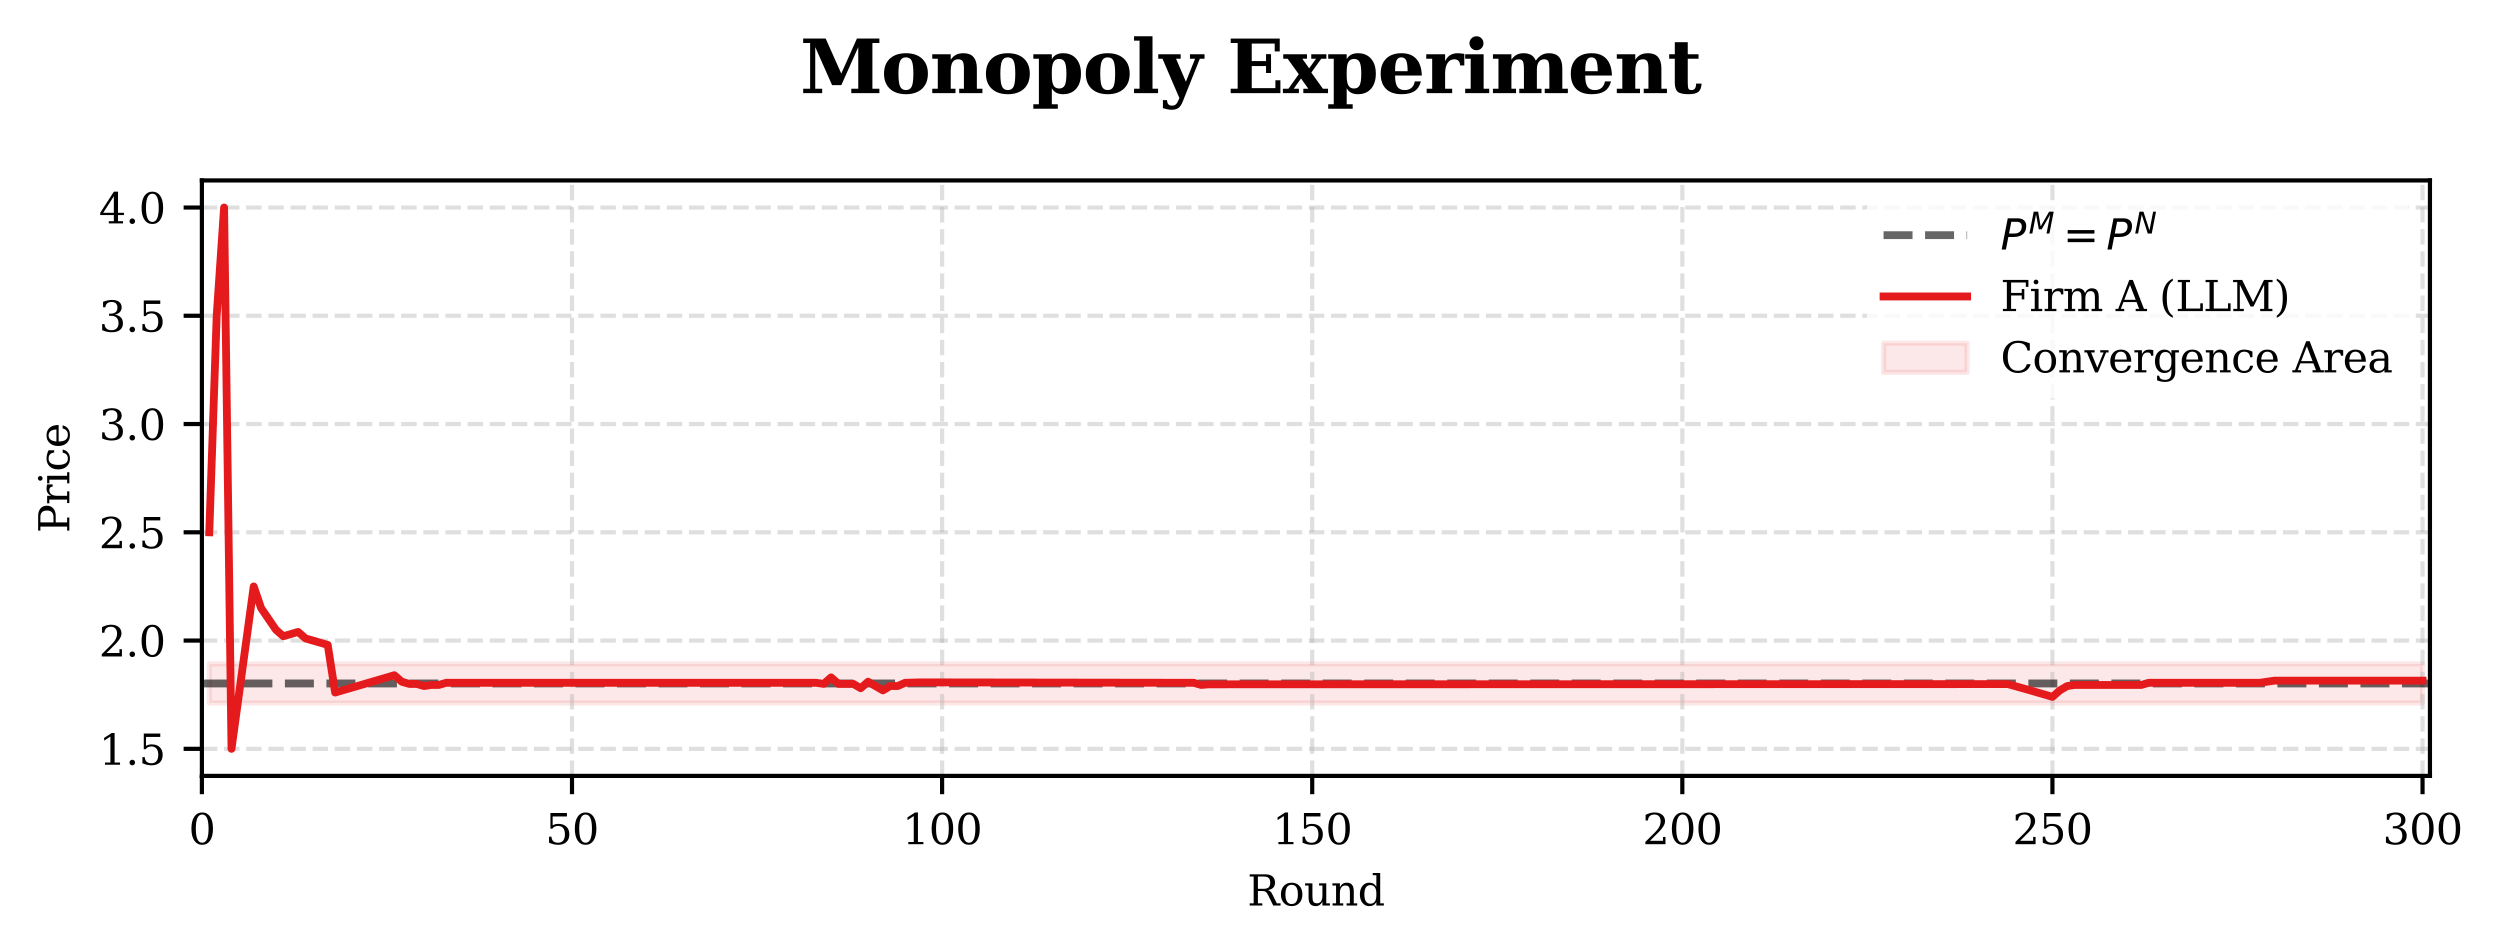 <?xml version="1.0" encoding="utf-8" standalone="no"?>
<!DOCTYPE svg PUBLIC "-//W3C//DTD SVG 1.1//EN"
  "http://www.w3.org/Graphics/SVG/1.1/DTD/svg11.dtd">
<svg xmlns:xlink="http://www.w3.org/1999/xlink" width="478.793pt" height="182.285pt" viewBox="0 0 478.793 182.285" xmlns="http://www.w3.org/2000/svg" version="1.1">
 <defs>
  <style type="text/css">*{stroke-linejoin: round; stroke-linecap: butt}</style>
 </defs>
 <g id="figure_1">
  <g id="patch_1">
   <path d="M 0 182.285 
L 478.793 182.285 
L 478.793 0 
L 0 0 
z
" style="fill: #ffffff"/>
  </g>
  <g id="axes_1">
   <g id="patch_2">
    <path d="M 38.665 148.6 
L 465.376 148.6 
L 465.376 34.56 
L 38.665 34.56 
z
" style="fill: #ffffff"/>
   </g>
   <g id="FillBetweenPolyCollection_1">
    <defs>
     <path id="m36d53152cb" d="M 40.083 -55.128 
L 40.083 -47.655 
L 41.5 -47.655 
L 42.918 -47.655 
L 44.336 -47.655 
L 45.753 -47.655 
L 47.171 -47.655 
L 48.589 -47.655 
L 50.006 -47.655 
L 51.424 -47.655 
L 52.841 -47.655 
L 54.259 -47.655 
L 55.677 -47.655 
L 57.094 -47.655 
L 58.512 -47.655 
L 59.93 -47.655 
L 61.347 -47.655 
L 62.765 -47.655 
L 64.183 -47.655 
L 65.6 -47.655 
L 67.018 -47.655 
L 68.436 -47.655 
L 69.853 -47.655 
L 71.271 -47.655 
L 72.688 -47.655 
L 74.106 -47.655 
L 75.524 -47.655 
L 76.941 -47.655 
L 78.359 -47.655 
L 79.777 -47.655 
L 81.194 -47.655 
L 82.612 -47.655 
L 84.03 -47.655 
L 85.447 -47.655 
L 86.865 -47.655 
L 88.283 -47.655 
L 89.7 -47.655 
L 91.118 -47.655 
L 92.535 -47.655 
L 93.953 -47.655 
L 95.371 -47.655 
L 96.788 -47.655 
L 98.206 -47.655 
L 99.624 -47.655 
L 101.041 -47.655 
L 102.459 -47.655 
L 103.877 -47.655 
L 105.294 -47.655 
L 106.712 -47.655 
L 108.13 -47.655 
L 109.547 -47.655 
L 110.965 -47.655 
L 112.382 -47.655 
L 113.8 -47.655 
L 115.218 -47.655 
L 116.635 -47.655 
L 118.053 -47.655 
L 119.471 -47.655 
L 120.888 -47.655 
L 122.306 -47.655 
L 123.724 -47.655 
L 125.141 -47.655 
L 126.559 -47.655 
L 127.977 -47.655 
L 129.394 -47.655 
L 130.812 -47.655 
L 132.229 -47.655 
L 133.647 -47.655 
L 135.065 -47.655 
L 136.482 -47.655 
L 137.9 -47.655 
L 139.318 -47.655 
L 140.735 -47.655 
L 142.153 -47.655 
L 143.571 -47.655 
L 144.988 -47.655 
L 146.406 -47.655 
L 147.824 -47.655 
L 149.241 -47.655 
L 150.659 -47.655 
L 152.076 -47.655 
L 153.494 -47.655 
L 154.912 -47.655 
L 156.329 -47.655 
L 157.747 -47.655 
L 159.165 -47.655 
L 160.582 -47.655 
L 162 -47.655 
L 163.418 -47.655 
L 164.835 -47.655 
L 166.253 -47.655 
L 167.671 -47.655 
L 169.088 -47.655 
L 170.506 -47.655 
L 171.923 -47.655 
L 173.341 -47.655 
L 174.759 -47.655 
L 176.176 -47.655 
L 177.594 -47.655 
L 179.012 -47.655 
L 180.429 -47.655 
L 181.847 -47.655 
L 183.265 -47.655 
L 184.682 -47.655 
L 186.1 -47.655 
L 187.518 -47.655 
L 188.935 -47.655 
L 190.353 -47.655 
L 191.77 -47.655 
L 193.188 -47.655 
L 194.606 -47.655 
L 196.023 -47.655 
L 197.441 -47.655 
L 198.859 -47.655 
L 200.276 -47.655 
L 201.694 -47.655 
L 203.112 -47.655 
L 204.529 -47.655 
L 205.947 -47.655 
L 207.365 -47.655 
L 208.782 -47.655 
L 210.2 -47.655 
L 211.617 -47.655 
L 213.035 -47.655 
L 214.453 -47.655 
L 215.87 -47.655 
L 217.288 -47.655 
L 218.706 -47.655 
L 220.123 -47.655 
L 221.541 -47.655 
L 222.959 -47.655 
L 224.376 -47.655 
L 225.794 -47.655 
L 227.212 -47.655 
L 228.629 -47.655 
L 230.047 -47.655 
L 231.464 -47.655 
L 232.882 -47.655 
L 234.3 -47.655 
L 235.717 -47.655 
L 237.135 -47.655 
L 238.553 -47.655 
L 239.97 -47.655 
L 241.388 -47.655 
L 242.806 -47.655 
L 244.223 -47.655 
L 245.641 -47.655 
L 247.059 -47.655 
L 248.476 -47.655 
L 249.894 -47.655 
L 251.311 -47.655 
L 252.729 -47.655 
L 254.147 -47.655 
L 255.564 -47.655 
L 256.982 -47.655 
L 258.4 -47.655 
L 259.817 -47.655 
L 261.235 -47.655 
L 262.653 -47.655 
L 264.07 -47.655 
L 265.488 -47.655 
L 266.906 -47.655 
L 268.323 -47.655 
L 269.741 -47.655 
L 271.158 -47.655 
L 272.576 -47.655 
L 273.994 -47.655 
L 275.411 -47.655 
L 276.829 -47.655 
L 278.247 -47.655 
L 279.664 -47.655 
L 281.082 -47.655 
L 282.5 -47.655 
L 283.917 -47.655 
L 285.335 -47.655 
L 286.753 -47.655 
L 288.17 -47.655 
L 289.588 -47.655 
L 291.005 -47.655 
L 292.423 -47.655 
L 293.841 -47.655 
L 295.258 -47.655 
L 296.676 -47.655 
L 298.094 -47.655 
L 299.511 -47.655 
L 300.929 -47.655 
L 302.347 -47.655 
L 303.764 -47.655 
L 305.182 -47.655 
L 306.6 -47.655 
L 308.017 -47.655 
L 309.435 -47.655 
L 310.852 -47.655 
L 312.27 -47.655 
L 313.688 -47.655 
L 315.105 -47.655 
L 316.523 -47.655 
L 317.941 -47.655 
L 319.358 -47.655 
L 320.776 -47.655 
L 322.194 -47.655 
L 323.611 -47.655 
L 325.029 -47.655 
L 326.447 -47.655 
L 327.864 -47.655 
L 329.282 -47.655 
L 330.699 -47.655 
L 332.117 -47.655 
L 333.535 -47.655 
L 334.952 -47.655 
L 336.37 -47.655 
L 337.788 -47.655 
L 339.205 -47.655 
L 340.623 -47.655 
L 342.041 -47.655 
L 343.458 -47.655 
L 344.876 -47.655 
L 346.294 -47.655 
L 347.711 -47.655 
L 349.129 -47.655 
L 350.546 -47.655 
L 351.964 -47.655 
L 353.382 -47.655 
L 354.799 -47.655 
L 356.217 -47.655 
L 357.635 -47.655 
L 359.052 -47.655 
L 360.47 -47.655 
L 361.888 -47.655 
L 363.305 -47.655 
L 364.723 -47.655 
L 366.141 -47.655 
L 367.558 -47.655 
L 368.976 -47.655 
L 370.393 -47.655 
L 371.811 -47.655 
L 373.229 -47.655 
L 374.646 -47.655 
L 376.064 -47.655 
L 377.482 -47.655 
L 378.899 -47.655 
L 380.317 -47.655 
L 381.735 -47.655 
L 383.152 -47.655 
L 384.57 -47.655 
L 385.988 -47.655 
L 387.405 -47.655 
L 388.823 -47.655 
L 390.24 -47.655 
L 391.658 -47.655 
L 393.076 -47.655 
L 394.493 -47.655 
L 395.911 -47.655 
L 397.329 -47.655 
L 398.746 -47.655 
L 400.164 -47.655 
L 401.582 -47.655 
L 402.999 -47.655 
L 404.417 -47.655 
L 405.835 -47.655 
L 407.252 -47.655 
L 408.67 -47.655 
L 410.087 -47.655 
L 411.505 -47.655 
L 412.923 -47.655 
L 414.34 -47.655 
L 415.758 -47.655 
L 417.176 -47.655 
L 418.593 -47.655 
L 420.011 -47.655 
L 421.429 -47.655 
L 422.846 -47.655 
L 424.264 -47.655 
L 425.682 -47.655 
L 427.099 -47.655 
L 428.517 -47.655 
L 429.934 -47.655 
L 431.352 -47.655 
L 432.77 -47.655 
L 434.187 -47.655 
L 435.605 -47.655 
L 437.023 -47.655 
L 438.44 -47.655 
L 439.858 -47.655 
L 441.276 -47.655 
L 442.693 -47.655 
L 444.111 -47.655 
L 445.529 -47.655 
L 446.946 -47.655 
L 448.364 -47.655 
L 449.781 -47.655 
L 451.199 -47.655 
L 452.617 -47.655 
L 454.034 -47.655 
L 455.452 -47.655 
L 456.87 -47.655 
L 458.287 -47.655 
L 459.705 -47.655 
L 461.123 -47.655 
L 462.54 -47.655 
L 463.958 -47.655 
L 463.958 -55.128 
L 463.958 -55.128 
L 462.54 -55.128 
L 461.123 -55.128 
L 459.705 -55.128 
L 458.287 -55.128 
L 456.87 -55.128 
L 455.452 -55.128 
L 454.034 -55.128 
L 452.617 -55.128 
L 451.199 -55.128 
L 449.781 -55.128 
L 448.364 -55.128 
L 446.946 -55.128 
L 445.529 -55.128 
L 444.111 -55.128 
L 442.693 -55.128 
L 441.276 -55.128 
L 439.858 -55.128 
L 438.44 -55.128 
L 437.023 -55.128 
L 435.605 -55.128 
L 434.187 -55.128 
L 432.77 -55.128 
L 431.352 -55.128 
L 429.934 -55.128 
L 428.517 -55.128 
L 427.099 -55.128 
L 425.682 -55.128 
L 424.264 -55.128 
L 422.846 -55.128 
L 421.429 -55.128 
L 420.011 -55.128 
L 418.593 -55.128 
L 417.176 -55.128 
L 415.758 -55.128 
L 414.34 -55.128 
L 412.923 -55.128 
L 411.505 -55.128 
L 410.087 -55.128 
L 408.67 -55.128 
L 407.252 -55.128 
L 405.835 -55.128 
L 404.417 -55.128 
L 402.999 -55.128 
L 401.582 -55.128 
L 400.164 -55.128 
L 398.746 -55.128 
L 397.329 -55.128 
L 395.911 -55.128 
L 394.493 -55.128 
L 393.076 -55.128 
L 391.658 -55.128 
L 390.24 -55.128 
L 388.823 -55.128 
L 387.405 -55.128 
L 385.988 -55.128 
L 384.57 -55.128 
L 383.152 -55.128 
L 381.735 -55.128 
L 380.317 -55.128 
L 378.899 -55.128 
L 377.482 -55.128 
L 376.064 -55.128 
L 374.646 -55.128 
L 373.229 -55.128 
L 371.811 -55.128 
L 370.393 -55.128 
L 368.976 -55.128 
L 367.558 -55.128 
L 366.141 -55.128 
L 364.723 -55.128 
L 363.305 -55.128 
L 361.888 -55.128 
L 360.47 -55.128 
L 359.052 -55.128 
L 357.635 -55.128 
L 356.217 -55.128 
L 354.799 -55.128 
L 353.382 -55.128 
L 351.964 -55.128 
L 350.546 -55.128 
L 349.129 -55.128 
L 347.711 -55.128 
L 346.294 -55.128 
L 344.876 -55.128 
L 343.458 -55.128 
L 342.041 -55.128 
L 340.623 -55.128 
L 339.205 -55.128 
L 337.788 -55.128 
L 336.37 -55.128 
L 334.952 -55.128 
L 333.535 -55.128 
L 332.117 -55.128 
L 330.699 -55.128 
L 329.282 -55.128 
L 327.864 -55.128 
L 326.447 -55.128 
L 325.029 -55.128 
L 323.611 -55.128 
L 322.194 -55.128 
L 320.776 -55.128 
L 319.358 -55.128 
L 317.941 -55.128 
L 316.523 -55.128 
L 315.105 -55.128 
L 313.688 -55.128 
L 312.27 -55.128 
L 310.852 -55.128 
L 309.435 -55.128 
L 308.017 -55.128 
L 306.6 -55.128 
L 305.182 -55.128 
L 303.764 -55.128 
L 302.347 -55.128 
L 300.929 -55.128 
L 299.511 -55.128 
L 298.094 -55.128 
L 296.676 -55.128 
L 295.258 -55.128 
L 293.841 -55.128 
L 292.423 -55.128 
L 291.005 -55.128 
L 289.588 -55.128 
L 288.17 -55.128 
L 286.753 -55.128 
L 285.335 -55.128 
L 283.917 -55.128 
L 282.5 -55.128 
L 281.082 -55.128 
L 279.664 -55.128 
L 278.247 -55.128 
L 276.829 -55.128 
L 275.411 -55.128 
L 273.994 -55.128 
L 272.576 -55.128 
L 271.158 -55.128 
L 269.741 -55.128 
L 268.323 -55.128 
L 266.906 -55.128 
L 265.488 -55.128 
L 264.07 -55.128 
L 262.653 -55.128 
L 261.235 -55.128 
L 259.817 -55.128 
L 258.4 -55.128 
L 256.982 -55.128 
L 255.564 -55.128 
L 254.147 -55.128 
L 252.729 -55.128 
L 251.311 -55.128 
L 249.894 -55.128 
L 248.476 -55.128 
L 247.059 -55.128 
L 245.641 -55.128 
L 244.223 -55.128 
L 242.806 -55.128 
L 241.388 -55.128 
L 239.97 -55.128 
L 238.553 -55.128 
L 237.135 -55.128 
L 235.717 -55.128 
L 234.3 -55.128 
L 232.882 -55.128 
L 231.464 -55.128 
L 230.047 -55.128 
L 228.629 -55.128 
L 227.212 -55.128 
L 225.794 -55.128 
L 224.376 -55.128 
L 222.959 -55.128 
L 221.541 -55.128 
L 220.123 -55.128 
L 218.706 -55.128 
L 217.288 -55.128 
L 215.87 -55.128 
L 214.453 -55.128 
L 213.035 -55.128 
L 211.617 -55.128 
L 210.2 -55.128 
L 208.782 -55.128 
L 207.365 -55.128 
L 205.947 -55.128 
L 204.529 -55.128 
L 203.112 -55.128 
L 201.694 -55.128 
L 200.276 -55.128 
L 198.859 -55.128 
L 197.441 -55.128 
L 196.023 -55.128 
L 194.606 -55.128 
L 193.188 -55.128 
L 191.77 -55.128 
L 190.353 -55.128 
L 188.935 -55.128 
L 187.518 -55.128 
L 186.1 -55.128 
L 184.682 -55.128 
L 183.265 -55.128 
L 181.847 -55.128 
L 180.429 -55.128 
L 179.012 -55.128 
L 177.594 -55.128 
L 176.176 -55.128 
L 174.759 -55.128 
L 173.341 -55.128 
L 171.923 -55.128 
L 170.506 -55.128 
L 169.088 -55.128 
L 167.671 -55.128 
L 166.253 -55.128 
L 164.835 -55.128 
L 163.418 -55.128 
L 162 -55.128 
L 160.582 -55.128 
L 159.165 -55.128 
L 157.747 -55.128 
L 156.329 -55.128 
L 154.912 -55.128 
L 153.494 -55.128 
L 152.076 -55.128 
L 150.659 -55.128 
L 149.241 -55.128 
L 147.824 -55.128 
L 146.406 -55.128 
L 144.988 -55.128 
L 143.571 -55.128 
L 142.153 -55.128 
L 140.735 -55.128 
L 139.318 -55.128 
L 137.9 -55.128 
L 136.482 -55.128 
L 135.065 -55.128 
L 133.647 -55.128 
L 132.229 -55.128 
L 130.812 -55.128 
L 129.394 -55.128 
L 127.977 -55.128 
L 126.559 -55.128 
L 125.141 -55.128 
L 123.724 -55.128 
L 122.306 -55.128 
L 120.888 -55.128 
L 119.471 -55.128 
L 118.053 -55.128 
L 116.635 -55.128 
L 115.218 -55.128 
L 113.8 -55.128 
L 112.382 -55.128 
L 110.965 -55.128 
L 109.547 -55.128 
L 108.13 -55.128 
L 106.712 -55.128 
L 105.294 -55.128 
L 103.877 -55.128 
L 102.459 -55.128 
L 101.041 -55.128 
L 99.624 -55.128 
L 98.206 -55.128 
L 96.788 -55.128 
L 95.371 -55.128 
L 93.953 -55.128 
L 92.535 -55.128 
L 91.118 -55.128 
L 89.7 -55.128 
L 88.283 -55.128 
L 86.865 -55.128 
L 85.447 -55.128 
L 84.03 -55.128 
L 82.612 -55.128 
L 81.194 -55.128 
L 79.777 -55.128 
L 78.359 -55.128 
L 76.941 -55.128 
L 75.524 -55.128 
L 74.106 -55.128 
L 72.688 -55.128 
L 71.271 -55.128 
L 69.853 -55.128 
L 68.436 -55.128 
L 67.018 -55.128 
L 65.6 -55.128 
L 64.183 -55.128 
L 62.765 -55.128 
L 61.347 -55.128 
L 59.93 -55.128 
L 58.512 -55.128 
L 57.094 -55.128 
L 55.677 -55.128 
L 54.259 -55.128 
L 52.841 -55.128 
L 51.424 -55.128 
L 50.006 -55.128 
L 48.589 -55.128 
L 47.171 -55.128 
L 45.753 -55.128 
L 44.336 -55.128 
L 42.918 -55.128 
L 41.5 -55.128 
L 40.083 -55.128 
z
" style="stroke: #e41a1c; stroke-opacity: 0.1"/>
    </defs>
    <g clip-path="url(#p7ec7ee0550)">
     <use xlink:href="#m36d53152cb" x="0" y="182.285" style="fill: #e41a1c; fill-opacity: 0.1; stroke: #e41a1c; stroke-opacity: 0.1"/>
    </g>
   </g>
   <g id="matplotlib.axis_1">
    <g id="xtick_1">
     <g id="line2d_1">
      <path d="M 38.665 148.6 
L 38.665 34.56 
" clip-path="url(#p7ec7ee0550)" style="fill: none; stroke-dasharray: 2.96,1.28; stroke-dashoffset: 0; stroke: #b0b0b0; stroke-opacity: 0.4; stroke-width: 0.8"/>
     </g>
     <g id="line2d_2">
      <defs>
       <path id="m76baa6d7fb" d="M 0 0 
L 0 3.5 
" style="stroke: #000000; stroke-width: 0.8"/>
      </defs>
      <g>
       <use xlink:href="#m76baa6d7fb" x="38.665" y="148.6" style="stroke: #000000; stroke-width: 0.8"/>
      </g>
     </g>
     <g id="text_1">
      <!-- 0 -->
      <g transform="translate(36.12 161.679) scale(0.08 -0.08)">
       <defs>
        <path id="DejaVuSerif-30" d="M 2034 219 
Q 2513 219 2750 744 
Q 2988 1269 2988 2328 
Q 2988 3391 2750 3916 
Q 2513 4441 2034 4441 
Q 1556 4441 1318 3916 
Q 1081 3391 1081 2328 
Q 1081 1269 1318 744 
Q 1556 219 2034 219 
z
M 2034 -91 
Q 1275 -91 848 546 
Q 422 1184 422 2328 
Q 422 3475 848 4112 
Q 1275 4750 2034 4750 
Q 2797 4750 3222 4112 
Q 3647 3475 3647 2328 
Q 3647 1184 3222 546 
Q 2797 -91 2034 -91 
z
" transform="scale(0.016)"/>
       </defs>
       <use xlink:href="#DejaVuSerif-30"/>
      </g>
     </g>
    </g>
    <g id="xtick_2">
     <g id="line2d_3">
      <path d="M 109.547 148.6 
L 109.547 34.56 
" clip-path="url(#p7ec7ee0550)" style="fill: none; stroke-dasharray: 2.96,1.28; stroke-dashoffset: 0; stroke: #b0b0b0; stroke-opacity: 0.4; stroke-width: 0.8"/>
     </g>
     <g id="line2d_4">
      <g>
       <use xlink:href="#m76baa6d7fb" x="109.547" y="148.6" style="stroke: #000000; stroke-width: 0.8"/>
      </g>
     </g>
     <g id="text_2">
      <!-- 50 -->
      <g transform="translate(104.457 161.679) scale(0.08 -0.08)">
       <defs>
        <path id="DejaVuSerif-35" d="M 3219 4666 
L 3219 4153 
L 1081 4153 
L 1081 2816 
Q 1244 2928 1461 2984 
Q 1678 3041 1947 3041 
Q 2703 3041 3140 2622 
Q 3578 2203 3578 1478 
Q 3578 738 3136 323 
Q 2694 -91 1894 -91 
Q 1572 -91 1234 -12 
Q 897 66 544 225 
L 544 1131 
L 897 1131 
Q 925 688 1179 453 
Q 1434 219 1894 219 
Q 2388 219 2653 544 
Q 2919 869 2919 1478 
Q 2919 2084 2655 2407 
Q 2391 2731 1894 2731 
Q 1613 2731 1398 2631 
Q 1184 2531 1019 2322 
L 750 2322 
L 750 4666 
L 3219 4666 
z
" transform="scale(0.016)"/>
       </defs>
       <use xlink:href="#DejaVuSerif-35"/>
       <use xlink:href="#DejaVuSerif-30" transform="translate(63.623 0)"/>
      </g>
     </g>
    </g>
    <g id="xtick_3">
     <g id="line2d_5">
      <path d="M 180.429 148.6 
L 180.429 34.56 
" clip-path="url(#p7ec7ee0550)" style="fill: none; stroke-dasharray: 2.96,1.28; stroke-dashoffset: 0; stroke: #b0b0b0; stroke-opacity: 0.4; stroke-width: 0.8"/>
     </g>
     <g id="line2d_6">
      <g>
       <use xlink:href="#m76baa6d7fb" x="180.429" y="148.6" style="stroke: #000000; stroke-width: 0.8"/>
      </g>
     </g>
     <g id="text_3">
      <!-- 100 -->
      <g transform="translate(172.794 161.679) scale(0.08 -0.08)">
       <defs>
        <path id="DejaVuSerif-31" d="M 909 0 
L 909 331 
L 1722 331 
L 1722 4213 
L 781 3603 
L 781 4013 
L 1919 4750 
L 2350 4750 
L 2350 331 
L 3163 331 
L 3163 0 
L 909 0 
z
" transform="scale(0.016)"/>
       </defs>
       <use xlink:href="#DejaVuSerif-31"/>
       <use xlink:href="#DejaVuSerif-30" transform="translate(63.623 0)"/>
       <use xlink:href="#DejaVuSerif-30" transform="translate(127.246 0)"/>
      </g>
     </g>
    </g>
    <g id="xtick_4">
     <g id="line2d_7">
      <path d="M 251.311 148.6 
L 251.311 34.56 
" clip-path="url(#p7ec7ee0550)" style="fill: none; stroke-dasharray: 2.96,1.28; stroke-dashoffset: 0; stroke: #b0b0b0; stroke-opacity: 0.4; stroke-width: 0.8"/>
     </g>
     <g id="line2d_8">
      <g>
       <use xlink:href="#m76baa6d7fb" x="251.311" y="148.6" style="stroke: #000000; stroke-width: 0.8"/>
      </g>
     </g>
     <g id="text_4">
      <!-- 150 -->
      <g transform="translate(243.676 161.679) scale(0.08 -0.08)">
       <use xlink:href="#DejaVuSerif-31"/>
       <use xlink:href="#DejaVuSerif-35" transform="translate(63.623 0)"/>
       <use xlink:href="#DejaVuSerif-30" transform="translate(127.246 0)"/>
      </g>
     </g>
    </g>
    <g id="xtick_5">
     <g id="line2d_9">
      <path d="M 322.194 148.6 
L 322.194 34.56 
" clip-path="url(#p7ec7ee0550)" style="fill: none; stroke-dasharray: 2.96,1.28; stroke-dashoffset: 0; stroke: #b0b0b0; stroke-opacity: 0.4; stroke-width: 0.8"/>
     </g>
     <g id="line2d_10">
      <g>
       <use xlink:href="#m76baa6d7fb" x="322.194" y="148.6" style="stroke: #000000; stroke-width: 0.8"/>
      </g>
     </g>
     <g id="text_5">
      <!-- 200 -->
      <g transform="translate(314.559 161.679) scale(0.08 -0.08)">
       <defs>
        <path id="DejaVuSerif-32" d="M 819 3553 
L 469 3553 
L 469 4384 
Q 803 4563 1142 4656 
Q 1481 4750 1806 4750 
Q 2534 4750 2956 4397 
Q 3378 4044 3378 3438 
Q 3378 2753 2422 1800 
Q 2347 1728 2309 1691 
L 1131 513 
L 3078 513 
L 3078 1088 
L 3444 1088 
L 3444 0 
L 434 0 
L 434 341 
L 1850 1753 
Q 2319 2222 2519 2614 
Q 2719 3006 2719 3438 
Q 2719 3909 2473 4175 
Q 2228 4441 1797 4441 
Q 1350 4441 1106 4219 
Q 863 3997 819 3553 
z
" transform="scale(0.016)"/>
       </defs>
       <use xlink:href="#DejaVuSerif-32"/>
       <use xlink:href="#DejaVuSerif-30" transform="translate(63.623 0)"/>
       <use xlink:href="#DejaVuSerif-30" transform="translate(127.246 0)"/>
      </g>
     </g>
    </g>
    <g id="xtick_6">
     <g id="line2d_11">
      <path d="M 393.076 148.6 
L 393.076 34.56 
" clip-path="url(#p7ec7ee0550)" style="fill: none; stroke-dasharray: 2.96,1.28; stroke-dashoffset: 0; stroke: #b0b0b0; stroke-opacity: 0.4; stroke-width: 0.8"/>
     </g>
     <g id="line2d_12">
      <g>
       <use xlink:href="#m76baa6d7fb" x="393.076" y="148.6" style="stroke: #000000; stroke-width: 0.8"/>
      </g>
     </g>
     <g id="text_6">
      <!-- 250 -->
      <g transform="translate(385.441 161.679) scale(0.08 -0.08)">
       <use xlink:href="#DejaVuSerif-32"/>
       <use xlink:href="#DejaVuSerif-35" transform="translate(63.623 0)"/>
       <use xlink:href="#DejaVuSerif-30" transform="translate(127.246 0)"/>
      </g>
     </g>
    </g>
    <g id="xtick_7">
     <g id="line2d_13">
      <path d="M 463.958 148.6 
L 463.958 34.56 
" clip-path="url(#p7ec7ee0550)" style="fill: none; stroke-dasharray: 2.96,1.28; stroke-dashoffset: 0; stroke: #b0b0b0; stroke-opacity: 0.4; stroke-width: 0.8"/>
     </g>
     <g id="line2d_14">
      <g>
       <use xlink:href="#m76baa6d7fb" x="463.958" y="148.6" style="stroke: #000000; stroke-width: 0.8"/>
      </g>
     </g>
     <g id="text_7">
      <!-- 300 -->
      <g transform="translate(456.323 161.679) scale(0.08 -0.08)">
       <defs>
        <path id="DejaVuSerif-33" d="M 622 4469 
Q 988 4606 1323 4678 
Q 1659 4750 1953 4750 
Q 2638 4750 3022 4454 
Q 3406 4159 3406 3634 
Q 3406 3213 3140 2930 
Q 2875 2647 2388 2547 
Q 2963 2466 3280 2130 
Q 3597 1794 3597 1259 
Q 3597 606 3158 257 
Q 2719 -91 1894 -91 
Q 1528 -91 1179 -12 
Q 831 66 488 225 
L 488 1131 
L 838 1131 
Q 869 681 1141 450 
Q 1413 219 1906 219 
Q 2384 219 2661 495 
Q 2938 772 2938 1253 
Q 2938 1803 2653 2086 
Q 2369 2369 1819 2369 
L 1522 2369 
L 1522 2688 
L 1678 2688 
Q 2225 2688 2498 2914 
Q 2772 3141 2772 3597 
Q 2772 4006 2547 4223 
Q 2322 4441 1900 4441 
Q 1478 4441 1245 4241 
Q 1013 4041 972 3647 
L 622 3647 
L 622 4469 
z
" transform="scale(0.016)"/>
       </defs>
       <use xlink:href="#DejaVuSerif-33"/>
       <use xlink:href="#DejaVuSerif-30" transform="translate(63.623 0)"/>
       <use xlink:href="#DejaVuSerif-30" transform="translate(127.246 0)"/>
      </g>
     </g>
    </g>
    <g id="text_8">
     <!-- Round -->
     <g transform="translate(238.887 173.421) scale(0.08 -0.08)">
      <defs>
       <path id="DejaVuSerif-52" d="M 3066 2316 
Q 3284 2256 3442 2114 
Q 3600 1972 3725 1716 
L 4403 331 
L 4972 331 
L 4972 0 
L 3872 0 
L 3144 1484 
Q 2934 1916 2759 2042 
Q 2584 2169 2278 2169 
L 1581 2169 
L 1581 331 
L 2241 331 
L 2241 0 
L 353 0 
L 353 331 
L 947 331 
L 947 4331 
L 353 4331 
L 353 4666 
L 2719 4666 
Q 3400 4666 3770 4341 
Q 4141 4016 4141 3419 
Q 4141 2938 3870 2661 
Q 3600 2384 3066 2316 
z
M 1581 2503 
L 2503 2503 
Q 2975 2503 3200 2726 
Q 3425 2950 3425 3419 
Q 3425 3888 3200 4109 
Q 2975 4331 2503 4331 
L 1581 4331 
L 1581 2503 
z
" transform="scale(0.016)"/>
       <path id="DejaVuSerif-6f" d="M 1925 219 
Q 2388 219 2623 584 
Q 2859 950 2859 1663 
Q 2859 2375 2623 2739 
Q 2388 3103 1925 3103 
Q 1463 3103 1227 2739 
Q 991 2375 991 1663 
Q 991 950 1228 584 
Q 1466 219 1925 219 
z
M 1925 -91 
Q 1200 -91 759 389 
Q 319 869 319 1663 
Q 319 2456 758 2934 
Q 1197 3413 1925 3413 
Q 2653 3413 3092 2934 
Q 3531 2456 3531 1663 
Q 3531 869 3092 389 
Q 2653 -91 1925 -91 
z
" transform="scale(0.016)"/>
       <path id="DejaVuSerif-75" d="M 2266 3322 
L 3341 3322 
L 3341 331 
L 3884 331 
L 3884 0 
L 2766 0 
L 2766 588 
Q 2606 256 2353 82 
Q 2100 -91 1766 -91 
Q 1213 -91 952 223 
Q 691 538 691 1209 
L 691 2988 
L 172 2988 
L 172 3322 
L 1269 3322 
L 1269 1388 
Q 1269 781 1417 556 
Q 1566 331 1947 331 
Q 2347 331 2556 625 
Q 2766 919 2766 1478 
L 2766 2988 
L 2266 2988 
L 2266 3322 
z
" transform="scale(0.016)"/>
       <path id="DejaVuSerif-6e" d="M 263 0 
L 263 331 
L 781 331 
L 781 2988 
L 231 2988 
L 231 3322 
L 1356 3322 
L 1356 2731 
Q 1516 3069 1770 3241 
Q 2025 3413 2363 3413 
Q 2913 3413 3172 3097 
Q 3431 2781 3431 2113 
L 3431 331 
L 3944 331 
L 3944 0 
L 2356 0 
L 2356 331 
L 2853 331 
L 2853 1931 
Q 2853 2541 2703 2767 
Q 2553 2994 2175 2994 
Q 1775 2994 1565 2701 
Q 1356 2409 1356 1850 
L 1356 331 
L 1856 331 
L 1856 0 
L 263 0 
z
" transform="scale(0.016)"/>
       <path id="DejaVuSerif-64" d="M 3359 331 
L 3909 331 
L 3909 0 
L 2784 0 
L 2784 519 
Q 2616 206 2355 57 
Q 2094 -91 1709 -91 
Q 1097 -91 708 395 
Q 319 881 319 1663 
Q 319 2444 706 2928 
Q 1094 3413 1709 3413 
Q 2094 3413 2355 3264 
Q 2616 3116 2784 2803 
L 2784 4531 
L 2241 4531 
L 2241 4863 
L 3359 4863 
L 3359 331 
z
M 2784 1497 
L 2784 1825 
Q 2784 2422 2554 2737 
Q 2325 3053 1888 3053 
Q 1444 3053 1217 2703 
Q 991 2353 991 1663 
Q 991 975 1217 622 
Q 1444 269 1888 269 
Q 2325 269 2554 583 
Q 2784 897 2784 1497 
z
" transform="scale(0.016)"/>
      </defs>
      <use xlink:href="#DejaVuSerif-52"/>
      <use xlink:href="#DejaVuSerif-6f" transform="translate(75.293 0)"/>
      <use xlink:href="#DejaVuSerif-75" transform="translate(135.498 0)"/>
      <use xlink:href="#DejaVuSerif-6e" transform="translate(199.902 0)"/>
      <use xlink:href="#DejaVuSerif-64" transform="translate(264.307 0)"/>
     </g>
    </g>
   </g>
   <g id="matplotlib.axis_2">
    <g id="ytick_1">
     <g id="line2d_15">
      <path d="M 38.665 143.416 
L 465.376 143.416 
" clip-path="url(#p7ec7ee0550)" style="fill: none; stroke-dasharray: 2.96,1.28; stroke-dashoffset: 0; stroke: #b0b0b0; stroke-opacity: 0.4; stroke-width: 0.8"/>
     </g>
     <g id="line2d_16">
      <defs>
       <path id="mf351189084" d="M 0 0 
L -3.5 0 
" style="stroke: #000000; stroke-width: 0.8"/>
      </defs>
      <g>
       <use xlink:href="#mf351189084" x="38.665" y="143.416" style="stroke: #000000; stroke-width: 0.8"/>
      </g>
     </g>
     <g id="text_9">
      <!-- 1.5 -->
      <g transform="translate(18.942 146.456) scale(0.08 -0.08)">
       <defs>
        <path id="DejaVuSerif-2e" d="M 603 325 
Q 603 500 722 622 
Q 841 744 1019 744 
Q 1191 744 1312 622 
Q 1434 500 1434 325 
Q 1434 153 1312 31 
Q 1191 -91 1019 -91 
Q 841 -91 722 29 
Q 603 150 603 325 
z
" transform="scale(0.016)"/>
       </defs>
       <use xlink:href="#DejaVuSerif-31"/>
       <use xlink:href="#DejaVuSerif-2e" transform="translate(63.623 0)"/>
       <use xlink:href="#DejaVuSerif-35" transform="translate(95.41 0)"/>
      </g>
     </g>
    </g>
    <g id="ytick_2">
     <g id="line2d_17">
      <path d="M 38.665 122.682 
L 465.376 122.682 
" clip-path="url(#p7ec7ee0550)" style="fill: none; stroke-dasharray: 2.96,1.28; stroke-dashoffset: 0; stroke: #b0b0b0; stroke-opacity: 0.4; stroke-width: 0.8"/>
     </g>
     <g id="line2d_18">
      <g>
       <use xlink:href="#mf351189084" x="38.665" y="122.682" style="stroke: #000000; stroke-width: 0.8"/>
      </g>
     </g>
     <g id="text_10">
      <!-- 2.0 -->
      <g transform="translate(18.942 125.721) scale(0.08 -0.08)">
       <use xlink:href="#DejaVuSerif-32"/>
       <use xlink:href="#DejaVuSerif-2e" transform="translate(63.623 0)"/>
       <use xlink:href="#DejaVuSerif-30" transform="translate(95.41 0)"/>
      </g>
     </g>
    </g>
    <g id="ytick_3">
     <g id="line2d_19">
      <path d="M 38.665 101.947 
L 465.376 101.947 
" clip-path="url(#p7ec7ee0550)" style="fill: none; stroke-dasharray: 2.96,1.28; stroke-dashoffset: 0; stroke: #b0b0b0; stroke-opacity: 0.4; stroke-width: 0.8"/>
     </g>
     <g id="line2d_20">
      <g>
       <use xlink:href="#mf351189084" x="38.665" y="101.947" style="stroke: #000000; stroke-width: 0.8"/>
      </g>
     </g>
     <g id="text_11">
      <!-- 2.5 -->
      <g transform="translate(18.942 104.987) scale(0.08 -0.08)">
       <use xlink:href="#DejaVuSerif-32"/>
       <use xlink:href="#DejaVuSerif-2e" transform="translate(63.623 0)"/>
       <use xlink:href="#DejaVuSerif-35" transform="translate(95.41 0)"/>
      </g>
     </g>
    </g>
    <g id="ytick_4">
     <g id="line2d_21">
      <path d="M 38.665 81.213 
L 465.376 81.213 
" clip-path="url(#p7ec7ee0550)" style="fill: none; stroke-dasharray: 2.96,1.28; stroke-dashoffset: 0; stroke: #b0b0b0; stroke-opacity: 0.4; stroke-width: 0.8"/>
     </g>
     <g id="line2d_22">
      <g>
       <use xlink:href="#mf351189084" x="38.665" y="81.213" style="stroke: #000000; stroke-width: 0.8"/>
      </g>
     </g>
     <g id="text_12">
      <!-- 3.0 -->
      <g transform="translate(18.942 84.252) scale(0.08 -0.08)">
       <use xlink:href="#DejaVuSerif-33"/>
       <use xlink:href="#DejaVuSerif-2e" transform="translate(63.623 0)"/>
       <use xlink:href="#DejaVuSerif-30" transform="translate(95.41 0)"/>
      </g>
     </g>
    </g>
    <g id="ytick_5">
     <g id="line2d_23">
      <path d="M 38.665 60.478 
L 465.376 60.478 
" clip-path="url(#p7ec7ee0550)" style="fill: none; stroke-dasharray: 2.96,1.28; stroke-dashoffset: 0; stroke: #b0b0b0; stroke-opacity: 0.4; stroke-width: 0.8"/>
     </g>
     <g id="line2d_24">
      <g>
       <use xlink:href="#mf351189084" x="38.665" y="60.478" style="stroke: #000000; stroke-width: 0.8"/>
      </g>
     </g>
     <g id="text_13">
      <!-- 3.5 -->
      <g transform="translate(18.942 63.518) scale(0.08 -0.08)">
       <use xlink:href="#DejaVuSerif-33"/>
       <use xlink:href="#DejaVuSerif-2e" transform="translate(63.623 0)"/>
       <use xlink:href="#DejaVuSerif-35" transform="translate(95.41 0)"/>
      </g>
     </g>
    </g>
    <g id="ytick_6">
     <g id="line2d_25">
      <path d="M 38.665 39.744 
L 465.376 39.744 
" clip-path="url(#p7ec7ee0550)" style="fill: none; stroke-dasharray: 2.96,1.28; stroke-dashoffset: 0; stroke: #b0b0b0; stroke-opacity: 0.4; stroke-width: 0.8"/>
     </g>
     <g id="line2d_26">
      <g>
       <use xlink:href="#mf351189084" x="38.665" y="39.744" style="stroke: #000000; stroke-width: 0.8"/>
      </g>
     </g>
     <g id="text_14">
      <!-- 4.0 -->
      <g transform="translate(18.942 42.783) scale(0.08 -0.08)">
       <defs>
        <path id="DejaVuSerif-34" d="M 2234 1581 
L 2234 4063 
L 641 1581 
L 2234 1581 
z
M 3609 0 
L 1484 0 
L 1484 331 
L 2234 331 
L 2234 1247 
L 197 1247 
L 197 1588 
L 2241 4750 
L 2859 4750 
L 2859 1581 
L 3750 1581 
L 3750 1247 
L 2859 1247 
L 2859 331 
L 3609 331 
L 3609 0 
z
" transform="scale(0.016)"/>
       </defs>
       <use xlink:href="#DejaVuSerif-34"/>
       <use xlink:href="#DejaVuSerif-2e" transform="translate(63.623 0)"/>
       <use xlink:href="#DejaVuSerif-30" transform="translate(95.41 0)"/>
      </g>
     </g>
    </g>
    <g id="text_15">
     <!-- Price -->
     <g transform="translate(13.279 102.07) rotate(-90) scale(0.08 -0.08)">
      <defs>
       <path id="DejaVuSerif-50" d="M 1581 2375 
L 2406 2375 
Q 2872 2375 3115 2626 
Q 3359 2878 3359 3353 
Q 3359 3831 3115 4081 
Q 2872 4331 2406 4331 
L 1581 4331 
L 1581 2375 
z
M 353 0 
L 353 331 
L 947 331 
L 947 4331 
L 353 4331 
L 353 4666 
L 2559 4666 
Q 3259 4666 3668 4311 
Q 4078 3956 4078 3353 
Q 4078 2753 3668 2397 
Q 3259 2041 2559 2041 
L 1581 2041 
L 1581 331 
L 2303 331 
L 2303 0 
L 353 0 
z
" transform="scale(0.016)"/>
       <path id="DejaVuSerif-72" d="M 3059 3328 
L 3059 2497 
L 2728 2497 
Q 2713 2744 2591 2866 
Q 2469 2988 2234 2988 
Q 1809 2988 1582 2694 
Q 1356 2400 1356 1850 
L 1356 331 
L 2022 331 
L 2022 0 
L 263 0 
L 263 331 
L 781 331 
L 781 2994 
L 231 2994 
L 231 3322 
L 1356 3322 
L 1356 2731 
Q 1525 3078 1790 3245 
Q 2056 3413 2438 3413 
Q 2578 3413 2733 3391 
Q 2888 3369 3059 3328 
z
" transform="scale(0.016)"/>
       <path id="DejaVuSerif-69" d="M 622 4353 
Q 622 4497 726 4603 
Q 831 4709 978 4709 
Q 1122 4709 1226 4603 
Q 1331 4497 1331 4353 
Q 1331 4206 1228 4103 
Q 1125 4000 978 4000 
Q 831 4000 726 4103 
Q 622 4206 622 4353 
z
M 1356 331 
L 1900 331 
L 1900 0 
L 231 0 
L 231 331 
L 781 331 
L 781 2988 
L 231 2988 
L 231 3322 
L 1356 3322 
L 1356 331 
z
" transform="scale(0.016)"/>
       <path id="DejaVuSerif-63" d="M 3291 997 
Q 3169 466 2822 187 
Q 2475 -91 1925 -91 
Q 1200 -91 759 389 
Q 319 869 319 1663 
Q 319 2459 759 2936 
Q 1200 3413 1925 3413 
Q 2241 3413 2553 3339 
Q 2866 3266 3181 3116 
L 3181 2266 
L 2847 2266 
Q 2781 2703 2561 2903 
Q 2341 3103 1931 3103 
Q 1466 3103 1228 2742 
Q 991 2381 991 1663 
Q 991 944 1227 581 
Q 1463 219 1931 219 
Q 2303 219 2525 412 
Q 2747 606 2828 997 
L 3291 997 
z
" transform="scale(0.016)"/>
       <path id="DejaVuSerif-65" d="M 3469 1600 
L 991 1600 
L 991 1575 
Q 991 903 1244 561 
Q 1497 219 1991 219 
Q 2369 219 2611 417 
Q 2853 616 2950 1006 
L 3413 1006 
Q 3275 459 2904 184 
Q 2534 -91 1931 -91 
Q 1203 -91 761 389 
Q 319 869 319 1663 
Q 319 2450 753 2931 
Q 1188 3413 1894 3413 
Q 2647 3413 3050 2948 
Q 3453 2484 3469 1600 
z
M 2791 1931 
Q 2772 2513 2545 2808 
Q 2319 3103 1894 3103 
Q 1497 3103 1269 2806 
Q 1041 2509 991 1931 
L 2791 1931 
z
" transform="scale(0.016)"/>
      </defs>
      <use xlink:href="#DejaVuSerif-50"/>
      <use xlink:href="#DejaVuSerif-72" transform="translate(67.285 0)"/>
      <use xlink:href="#DejaVuSerif-69" transform="translate(115.088 0)"/>
      <use xlink:href="#DejaVuSerif-63" transform="translate(147.07 0)"/>
      <use xlink:href="#DejaVuSerif-65" transform="translate(203.076 0)"/>
     </g>
    </g>
   </g>
   <g id="line2d_27">
    <path d="M 38.665 130.893 
L 465.376 130.893 
" clip-path="url(#p7ec7ee0550)" style="fill: none; stroke-dasharray: 5.55,2.4; stroke-dashoffset: 0; stroke: #000000; stroke-opacity: 0.6; stroke-width: 1.5"/>
   </g>
   <g id="line2d_28">
    <path d="M 40.083 101.947 
L 41.5 60.478 
L 42.918 39.744 
L 44.336 143.416 
L 48.589 112.315 
L 50.006 116.461 
L 52.841 120.608 
L 54.259 121.852 
L 57.094 121.023 
L 58.512 122.267 
L 62.765 123.511 
L 64.183 132.634 
L 75.524 129.317 
L 76.941 130.561 
L 78.359 130.976 
L 79.777 130.976 
L 81.194 131.39 
L 82.612 131.183 
L 84.03 131.183 
L 85.447 130.768 
L 156.329 130.768 
L 157.747 130.976 
L 159.165 129.732 
L 160.582 130.976 
L 163.418 130.976 
L 164.835 131.805 
L 166.253 130.561 
L 169.088 132.22 
L 170.506 131.39 
L 171.923 131.39 
L 173.341 130.768 
L 176.176 130.685 
L 228.629 130.768 
L 230.047 131.183 
L 231.464 131.059 
L 384.57 131.017 
L 388.823 132.22 
L 393.076 133.464 
L 394.493 132.22 
L 395.911 131.39 
L 397.329 131.183 
L 410.087 131.183 
L 411.505 130.768 
L 432.77 130.768 
L 435.605 130.354 
L 463.958 130.354 
L 463.958 130.354 
" clip-path="url(#p7ec7ee0550)" style="fill: none; stroke: #e41a1c; stroke-width: 1.5; stroke-linecap: square"/>
   </g>
   <g id="patch_3">
    <path d="M 38.665 148.6 
L 38.665 34.56 
" style="fill: none; stroke: #000000; stroke-width: 0.8; stroke-linejoin: miter; stroke-linecap: square"/>
   </g>
   <g id="patch_4">
    <path d="M 465.376 148.6 
L 465.376 34.56 
" style="fill: none; stroke: #000000; stroke-width: 0.8; stroke-linejoin: miter; stroke-linecap: square"/>
   </g>
   <g id="patch_5">
    <path d="M 38.665 148.6 
L 465.376 148.6 
" style="fill: none; stroke: #000000; stroke-width: 0.8; stroke-linejoin: miter; stroke-linecap: square"/>
   </g>
   <g id="patch_6">
    <path d="M 38.665 34.56 
L 465.376 34.56 
" style="fill: none; stroke: #000000; stroke-width: 0.8; stroke-linejoin: miter; stroke-linecap: square"/>
   </g>
   <g id="legend_1">
    <g id="patch_7">
     <path d="M 359.134 76.301 
L 459.776 76.301 
Q 461.376 76.301 461.376 74.701 
L 461.376 40.16 
Q 461.376 38.56 459.776 38.56 
L 359.134 38.56 
Q 357.534 38.56 357.534 40.16 
L 357.534 74.701 
Q 357.534 76.301 359.134 76.301 
z
" style="fill: #ffffff; opacity: 0.8"/>
    </g>
    <g id="line2d_29">
     <path d="M 360.734 45.039 
L 368.734 45.039 
L 376.734 45.039 
" style="fill: none; stroke-dasharray: 5.55,2.4; stroke-dashoffset: 0; stroke: #000000; stroke-opacity: 0.6; stroke-width: 1.5"/>
    </g>
    <g id="text_16">
     <!-- $P^M=P^N$ -->
     <g transform="translate(383.134 47.839) scale(0.08 -0.08)">
      <defs>
       <path id="DejaVuSans-Oblique-50" d="M 1081 4666 
L 2541 4666 
Q 3178 4666 3512 4369 
Q 3847 4072 3847 3500 
Q 3847 2731 3353 2303 
Q 2859 1875 1966 1875 
L 1172 1875 
L 806 0 
L 172 0 
L 1081 4666 
z
M 1613 4147 
L 1275 2394 
L 2069 2394 
Q 2606 2394 2893 2669 
Q 3181 2944 3181 3456 
Q 3181 3784 2986 3965 
Q 2791 4147 2438 4147 
L 1613 4147 
z
" transform="scale(0.016)"/>
       <path id="DejaVuSans-Oblique-4d" d="M 1081 4666 
L 2028 4666 
L 2572 1522 
L 4378 4666 
L 5350 4666 
L 4441 0 
L 3828 0 
L 4622 4091 
L 2791 897 
L 2175 897 
L 1581 4103 
L 788 0 
L 172 0 
L 1081 4666 
z
" transform="scale(0.016)"/>
       <path id="DejaVuSans-3d" d="M 678 2906 
L 4684 2906 
L 4684 2381 
L 678 2381 
L 678 2906 
z
M 678 1631 
L 4684 1631 
L 4684 1100 
L 678 1100 
L 678 1631 
z
" transform="scale(0.016)"/>
       <path id="DejaVuSans-Oblique-4e" d="M 1081 4666 
L 1931 4666 
L 3219 666 
L 4000 4666 
L 4616 4666 
L 3706 0 
L 2853 0 
L 1569 4025 
L 788 0 
L 172 0 
L 1081 4666 
z
" transform="scale(0.016)"/>
      </defs>
      <use xlink:href="#DejaVuSans-Oblique-50" transform="translate(0 0.684)"/>
      <use xlink:href="#DejaVuSans-Oblique-4d" transform="translate(67.32 38.966) scale(0.7)"/>
      <use xlink:href="#DejaVuSans-3d" transform="translate(149.932 0.684)"/>
      <use xlink:href="#DejaVuSans-Oblique-50" transform="translate(253.203 0.684)"/>
      <use xlink:href="#DejaVuSans-Oblique-4e" transform="translate(320.523 38.966) scale(0.7)"/>
     </g>
    </g>
    <g id="line2d_30">
     <path d="M 360.734 56.781 
L 368.734 56.781 
L 376.734 56.781 
" style="fill: none; stroke: #e41a1c; stroke-width: 1.5; stroke-linecap: square"/>
    </g>
    <g id="text_17">
     <!-- Firm A (LLM) -->
     <g transform="translate(383.134 59.581) scale(0.08 -0.08)">
      <defs>
       <path id="DejaVuSerif-46" d="M 353 0 
L 353 331 
L 947 331 
L 947 4331 
L 353 4331 
L 353 4666 
L 4172 4666 
L 4172 3628 
L 3788 3628 
L 3788 4281 
L 1581 4281 
L 1581 2719 
L 3175 2719 
L 3175 3303 
L 3559 3303 
L 3559 1753 
L 3175 1753 
L 3175 2338 
L 1581 2338 
L 1581 331 
L 2328 331 
L 2328 0 
L 353 0 
z
" transform="scale(0.016)"/>
       <path id="DejaVuSerif-6d" d="M 3316 2675 
Q 3481 3041 3739 3227 
Q 3997 3413 4341 3413 
Q 4863 3413 5119 3089 
Q 5375 2766 5375 2113 
L 5375 331 
L 5894 331 
L 5894 0 
L 4300 0 
L 4300 331 
L 4800 331 
L 4800 2047 
Q 4800 2556 4650 2772 
Q 4500 2988 4153 2988 
Q 3769 2988 3567 2697 
Q 3366 2406 3366 1850 
L 3366 331 
L 3866 331 
L 3866 0 
L 2291 0 
L 2291 331 
L 2791 331 
L 2791 2069 
Q 2791 2566 2641 2777 
Q 2491 2988 2144 2988 
Q 1759 2988 1557 2697 
Q 1356 2406 1356 1850 
L 1356 331 
L 1856 331 
L 1856 0 
L 263 0 
L 263 331 
L 781 331 
L 781 2994 
L 231 2994 
L 231 3322 
L 1356 3322 
L 1356 2731 
Q 1516 3063 1762 3238 
Q 2009 3413 2322 3413 
Q 2709 3413 2968 3220 
Q 3228 3028 3316 2675 
z
" transform="scale(0.016)"/>
       <path id="DejaVuSerif-20" transform="scale(0.016)"/>
       <path id="DejaVuSerif-41" d="M 1281 1691 
L 2994 1691 
L 2138 3909 
L 1281 1691 
z
M -38 0 
L -38 331 
L 372 331 
L 2034 4666 
L 2559 4666 
L 4225 331 
L 4684 331 
L 4684 0 
L 2988 0 
L 2988 331 
L 3506 331 
L 3116 1356 
L 1153 1356 
L 763 331 
L 1275 331 
L 1275 0 
L -38 0 
z
" transform="scale(0.016)"/>
       <path id="DejaVuSerif-28" d="M 2041 -997 
Q 1281 -656 893 83 
Q 506 822 506 1931 
Q 506 3044 893 3783 
Q 1281 4522 2041 4863 
L 2041 4556 
Q 1559 4225 1350 3623 
Q 1141 3022 1141 1931 
Q 1141 844 1350 242 
Q 1559 -359 2041 -691 
L 2041 -997 
z
" transform="scale(0.016)"/>
       <path id="DejaVuSerif-4c" d="M 353 0 
L 353 331 
L 947 331 
L 947 4331 
L 353 4331 
L 353 4666 
L 2175 4666 
L 2175 4331 
L 1581 4331 
L 1581 384 
L 3713 384 
L 3713 1166 
L 4097 1166 
L 4097 0 
L 353 0 
z
" transform="scale(0.016)"/>
       <path id="DejaVuSerif-4d" d="M 353 0 
L 353 331 
L 947 331 
L 947 4331 
L 319 4331 
L 319 4666 
L 1678 4666 
L 3316 1344 
L 4953 4666 
L 6228 4666 
L 6228 4331 
L 5606 4331 
L 5606 331 
L 6203 331 
L 6203 0 
L 4378 0 
L 4378 331 
L 4972 331 
L 4972 3938 
L 3372 684 
L 2931 684 
L 1331 3938 
L 1331 331 
L 1925 331 
L 1925 0 
L 353 0 
z
" transform="scale(0.016)"/>
       <path id="DejaVuSerif-29" d="M 453 -997 
L 453 -691 
Q 934 -359 1145 242 
Q 1356 844 1356 1931 
Q 1356 3022 1145 3623 
Q 934 4225 453 4556 
L 453 4863 
Q 1216 4522 1603 3783 
Q 1991 3044 1991 1931 
Q 1991 822 1603 83 
Q 1216 -656 453 -997 
z
" transform="scale(0.016)"/>
      </defs>
      <use xlink:href="#DejaVuSerif-46"/>
      <use xlink:href="#DejaVuSerif-69" transform="translate(69.385 0)"/>
      <use xlink:href="#DejaVuSerif-72" transform="translate(101.367 0)"/>
      <use xlink:href="#DejaVuSerif-6d" transform="translate(149.17 0)"/>
      <use xlink:href="#DejaVuSerif-20" transform="translate(243.994 0)"/>
      <use xlink:href="#DejaVuSerif-41" transform="translate(275.781 0)"/>
      <use xlink:href="#DejaVuSerif-20" transform="translate(347.998 0)"/>
      <use xlink:href="#DejaVuSerif-28" transform="translate(379.785 0)"/>
      <use xlink:href="#DejaVuSerif-4c" transform="translate(418.799 0)"/>
      <use xlink:href="#DejaVuSerif-4c" transform="translate(485.205 0)"/>
      <use xlink:href="#DejaVuSerif-4d" transform="translate(551.611 0)"/>
      <use xlink:href="#DejaVuSerif-29" transform="translate(654.004 0)"/>
     </g>
    </g>
    <g id="patch_8">
     <path d="M 360.734 71.324 
L 376.734 71.324 
L 376.734 65.724 
L 360.734 65.724 
z
" style="fill: #e41a1c; fill-opacity: 0.1; stroke: #e41a1c; stroke-opacity: 0.1; stroke-linejoin: miter"/>
    </g>
    <g id="text_18">
     <!-- Convergence Area -->
     <g transform="translate(383.134 71.324) scale(0.08 -0.08)">
      <defs>
       <path id="DejaVuSerif-43" d="M 4513 1234 
Q 4306 581 3820 245 
Q 3334 -91 2591 -91 
Q 2134 -91 1743 65 
Q 1353 222 1050 525 
Q 700 875 529 1320 
Q 359 1766 359 2328 
Q 359 3416 987 4083 
Q 1616 4750 2644 4750 
Q 3025 4750 3456 4650 
Q 3888 4550 4384 4347 
L 4384 3272 
L 4031 3272 
Q 3916 3859 3567 4137 
Q 3219 4416 2591 4416 
Q 1844 4416 1459 3886 
Q 1075 3356 1075 2328 
Q 1075 1303 1459 773 
Q 1844 244 2591 244 
Q 3113 244 3450 492 
Q 3788 741 3938 1234 
L 4513 1234 
z
" transform="scale(0.016)"/>
       <path id="DejaVuSerif-76" d="M 1581 0 
L 359 2988 
L -19 2988 
L -19 3322 
L 1509 3322 
L 1509 2988 
L 978 2988 
L 1913 703 
L 2847 2988 
L 2350 2988 
L 2350 3322 
L 3597 3322 
L 3597 2988 
L 3225 2988 
L 2003 0 
L 1581 0 
z
" transform="scale(0.016)"/>
       <path id="DejaVuSerif-67" d="M 3359 2988 
L 3359 72 
Q 3359 -644 2965 -1033 
Q 2572 -1422 1844 -1422 
Q 1516 -1422 1216 -1362 
Q 916 -1303 641 -1184 
L 641 -488 
L 941 -488 
Q 997 -813 1206 -963 
Q 1416 -1113 1806 -1113 
Q 2313 -1113 2548 -827 
Q 2784 -541 2784 72 
L 2784 519 
Q 2616 206 2355 57 
Q 2094 -91 1709 -91 
Q 1097 -91 708 395 
Q 319 881 319 1663 
Q 319 2444 706 2928 
Q 1094 3413 1709 3413 
Q 2094 3413 2355 3264 
Q 2616 3116 2784 2803 
L 2784 3322 
L 3909 3322 
L 3909 2988 
L 3359 2988 
z
M 2784 1825 
Q 2784 2422 2554 2737 
Q 2325 3053 1888 3053 
Q 1444 3053 1217 2703 
Q 991 2353 991 1663 
Q 991 975 1217 622 
Q 1444 269 1888 269 
Q 2325 269 2554 583 
Q 2784 897 2784 1497 
L 2784 1825 
z
" transform="scale(0.016)"/>
       <path id="DejaVuSerif-61" d="M 2547 1044 
L 2547 1747 
L 1806 1747 
Q 1378 1747 1168 1562 
Q 959 1378 959 997 
Q 959 650 1171 447 
Q 1384 244 1747 244 
Q 2106 244 2326 466 
Q 2547 688 2547 1044 
z
M 3122 2075 
L 3122 331 
L 3634 331 
L 3634 0 
L 2547 0 
L 2547 359 
Q 2356 128 2106 18 
Q 1856 -91 1522 -91 
Q 969 -91 644 203 
Q 319 497 319 997 
Q 319 1513 691 1797 
Q 1063 2081 1741 2081 
L 2547 2081 
L 2547 2309 
Q 2547 2688 2317 2895 
Q 2088 3103 1672 3103 
Q 1328 3103 1125 2947 
Q 922 2791 872 2484 
L 575 2484 
L 575 3156 
Q 875 3284 1158 3348 
Q 1441 3413 1709 3413 
Q 2400 3413 2761 3070 
Q 3122 2728 3122 2075 
z
" transform="scale(0.016)"/>
      </defs>
      <use xlink:href="#DejaVuSerif-43"/>
      <use xlink:href="#DejaVuSerif-6f" transform="translate(76.514 0)"/>
      <use xlink:href="#DejaVuSerif-6e" transform="translate(136.719 0)"/>
      <use xlink:href="#DejaVuSerif-76" transform="translate(201.123 0)"/>
      <use xlink:href="#DejaVuSerif-65" transform="translate(257.617 0)"/>
      <use xlink:href="#DejaVuSerif-72" transform="translate(316.797 0)"/>
      <use xlink:href="#DejaVuSerif-67" transform="translate(364.6 0)"/>
      <use xlink:href="#DejaVuSerif-65" transform="translate(428.613 0)"/>
      <use xlink:href="#DejaVuSerif-6e" transform="translate(487.793 0)"/>
      <use xlink:href="#DejaVuSerif-63" transform="translate(552.197 0)"/>
      <use xlink:href="#DejaVuSerif-65" transform="translate(608.203 0)"/>
      <use xlink:href="#DejaVuSerif-20" transform="translate(667.383 0)"/>
      <use xlink:href="#DejaVuSerif-41" transform="translate(699.17 0)"/>
      <use xlink:href="#DejaVuSerif-72" transform="translate(771.387 0)"/>
      <use xlink:href="#DejaVuSerif-65" transform="translate(819.189 0)"/>
      <use xlink:href="#DejaVuSerif-61" transform="translate(878.369 0)"/>
     </g>
    </g>
   </g>
  </g>
  <g id="text_19">
   <!-- Monopoly Experiment -->
   <g transform="translate(153.22 17.838) scale(0.14 -0.14)">
    <defs>
     <path id="DejaVuSerif-Bold-4d" d="M 269 0 
L 269 378 
L 863 378 
L 863 4288 
L 269 4288 
L 269 4666 
L 2194 4666 
L 3525 1672 
L 4863 4666 
L 6784 4666 
L 6784 4288 
L 6188 4288 
L 6188 378 
L 6784 378 
L 6784 0 
L 4384 0 
L 4384 378 
L 4978 378 
L 4978 3938 
L 3531 684 
L 2741 684 
L 1300 3938 
L 1300 378 
L 1894 378 
L 1894 0 
L 269 0 
z
" transform="scale(0.016)"/>
     <path id="DejaVuSerif-Bold-6f" d="M 2138 263 
Q 2488 263 2630 563 
Q 2772 863 2772 1663 
Q 2772 2463 2631 2761 
Q 2491 3059 2138 3059 
Q 1784 3059 1640 2757 
Q 1497 2456 1497 1663 
Q 1497 869 1640 566 
Q 1784 263 2138 263 
z
M 2138 -91 
Q 1259 -91 761 376 
Q 263 844 263 1663 
Q 263 2484 761 2948 
Q 1259 3413 2138 3413 
Q 3019 3413 3516 2948 
Q 4013 2484 4013 1663 
Q 4013 844 3514 376 
Q 3016 -91 2138 -91 
z
" transform="scale(0.016)"/>
     <path id="DejaVuSerif-Bold-6e" d="M 219 0 
L 219 378 
L 691 378 
L 691 2944 
L 219 2944 
L 219 3322 
L 1797 3322 
L 1797 2853 
Q 1997 3150 2253 3281 
Q 2509 3413 2900 3413 
Q 3459 3413 3745 3083 
Q 4031 2753 4031 2113 
L 4031 378 
L 4506 378 
L 4506 0 
L 2522 0 
L 2522 378 
L 2925 378 
L 2925 2144 
Q 2925 2566 2817 2730 
Q 2709 2894 2444 2894 
Q 2109 2894 1953 2648 
Q 1797 2403 1797 1869 
L 1797 378 
L 2203 378 
L 2203 0 
L 219 0 
z
" transform="scale(0.016)"/>
     <path id="DejaVuSerif-Bold-70" d="M 1728 1825 
L 1728 1497 
Q 1728 916 1876 656 
Q 2025 397 2356 397 
Q 2697 397 2836 672 
Q 2975 947 2975 1663 
Q 2975 2378 2836 2651 
Q 2697 2925 2356 2925 
Q 2025 2925 1876 2665 
Q 1728 2406 1728 1825 
z
M 622 2944 
L 147 2944 
L 147 3322 
L 1728 3322 
L 1728 2900 
Q 1869 3159 2106 3286 
Q 2344 3413 2694 3413 
Q 3403 3413 3811 2945 
Q 4219 2478 4219 1663 
Q 4219 847 3811 378 
Q 3403 -91 2694 -91 
Q 2344 -91 2106 36 
Q 1869 163 1728 422 
L 1728 -953 
L 2241 -953 
L 2241 -1331 
L 147 -1331 
L 147 -953 
L 622 -953 
L 622 2944 
z
" transform="scale(0.016)"/>
     <path id="DejaVuSerif-Bold-6c" d="M 1797 378 
L 2272 378 
L 2272 0 
L 219 0 
L 219 378 
L 691 378 
L 691 4488 
L 219 4488 
L 219 4863 
L 1797 4863 
L 1797 378 
z
" transform="scale(0.016)"/>
     <path id="DejaVuSerif-Bold-79" d="M 1997 -750 
Q 1847 -1116 1634 -1269 
Q 1422 -1422 1063 -1422 
Q 909 -1422 721 -1387 
Q 534 -1353 313 -1288 
L 313 -594 
L 666 -597 
Q 675 -838 779 -953 
Q 884 -1069 1094 -1069 
Q 1297 -1069 1422 -958 
Q 1547 -847 1672 -538 
L 1722 -422 
L 275 2944 
L -84 2944 
L -84 3322 
L 1831 3322 
L 1831 2944 
L 1434 2944 
L 2278 978 
L 3066 2944 
L 2625 2944 
L 2625 3322 
L 3872 3322 
L 3872 2944 
L 3469 2944 
L 1997 -750 
z
" transform="scale(0.016)"/>
     <path id="DejaVuSerif-Bold-20" transform="scale(0.016)"/>
     <path id="DejaVuSerif-Bold-45" d="M 300 0 
L 300 378 
L 897 378 
L 897 4288 
L 300 4288 
L 300 4666 
L 4494 4666 
L 4494 3566 
L 4063 3566 
L 4063 4238 
L 2100 4238 
L 2100 2741 
L 3322 2741 
L 3322 3334 
L 3750 3334 
L 3750 1722 
L 3322 1722 
L 3322 2316 
L 2100 2316 
L 2100 428 
L 4122 428 
L 4122 1100 
L 4550 1100 
L 4550 0 
L 300 0 
z
" transform="scale(0.016)"/>
     <path id="DejaVuSerif-Bold-78" d="M 2247 2119 
L 2834 2944 
L 2425 2944 
L 2425 3322 
L 3719 3322 
L 3719 2944 
L 3278 2944 
L 2431 1759 
L 3419 378 
L 3859 378 
L 3859 0 
L 1747 0 
L 1747 378 
L 2175 378 
L 1550 1253 
L 922 378 
L 1369 378 
L 1369 0 
L 0 0 
L 0 378 
L 475 378 
L 1356 1619 
L 403 2944 
L 31 2944 
L 31 3322 
L 2059 3322 
L 2059 2944 
L 1656 2944 
L 2247 2119 
z
" transform="scale(0.016)"/>
     <path id="DejaVuSerif-Bold-65" d="M 2566 1875 
Q 2566 2531 2444 2795 
Q 2322 3059 2028 3059 
Q 1744 3059 1620 2800 
Q 1497 2541 1497 1931 
L 1497 1875 
L 2566 1875 
z
M 3781 1503 
L 1497 1503 
L 1497 1478 
Q 1497 834 1690 548 
Q 1884 263 2316 263 
Q 2675 263 2897 453 
Q 3119 644 3181 1006 
L 3700 1006 
Q 3566 441 3166 175 
Q 2766 -91 2047 -91 
Q 1184 -91 723 364 
Q 263 819 263 1663 
Q 263 2488 734 2950 
Q 1206 3413 2047 3413 
Q 2872 3413 3312 2927 
Q 3753 2441 3781 1503 
z
" transform="scale(0.016)"/>
     <path id="DejaVuSerif-Bold-72" d="M 3438 3359 
L 3438 2369 
L 3084 2369 
Q 3066 2634 2941 2764 
Q 2816 2894 2578 2894 
Q 2216 2894 2006 2575 
Q 1797 2256 1797 1691 
L 1797 378 
L 2400 378 
L 2400 0 
L 219 0 
L 219 378 
L 691 378 
L 691 2944 
L 184 2944 
L 184 3322 
L 1797 3322 
L 1797 2731 
Q 1959 3078 2226 3245 
Q 2494 3413 2881 3413 
Q 2978 3413 3117 3398 
Q 3256 3384 3438 3359 
z
" transform="scale(0.016)"/>
     <path id="DejaVuSerif-Bold-69" d="M 588 4263 
Q 588 4516 763 4689 
Q 938 4863 1191 4863 
Q 1438 4863 1611 4689 
Q 1784 4516 1784 4263 
Q 1784 4016 1611 3842 
Q 1438 3669 1191 3669 
Q 938 3669 763 3841 
Q 588 4013 588 4263 
z
M 1797 378 
L 2272 378 
L 2272 0 
L 219 0 
L 219 378 
L 691 378 
L 691 2944 
L 219 2944 
L 219 3322 
L 1797 3322 
L 1797 378 
z
" transform="scale(0.016)"/>
     <path id="DejaVuSerif-Bold-6d" d="M 3884 2778 
Q 4116 3109 4384 3261 
Q 4653 3413 5013 3413 
Q 5584 3413 5867 3089 
Q 6150 2766 6150 2113 
L 6150 378 
L 6625 378 
L 6625 0 
L 4647 0 
L 4647 378 
L 5044 378 
L 5044 1947 
Q 5044 2569 4948 2731 
Q 4853 2894 4594 2894 
Q 4300 2894 4137 2667 
Q 3975 2441 3975 2022 
L 3975 378 
L 4372 378 
L 4372 0 
L 2472 0 
L 2472 378 
L 2869 378 
L 2869 1947 
Q 2869 2569 2772 2731 
Q 2675 2894 2419 2894 
Q 2122 2894 1959 2667 
Q 1797 2441 1797 2022 
L 1797 378 
L 2194 378 
L 2194 0 
L 219 0 
L 219 378 
L 691 378 
L 691 2944 
L 219 2944 
L 219 3322 
L 1797 3322 
L 1797 2853 
Q 1991 3144 2241 3278 
Q 2491 3413 2834 3413 
Q 3241 3413 3494 3258 
Q 3747 3103 3884 2778 
z
" transform="scale(0.016)"/>
     <path id="DejaVuSerif-Bold-74" d="M 634 2944 
L 153 2944 
L 153 3322 
L 634 3322 
L 634 4353 
L 1741 4353 
L 1741 3322 
L 2663 3322 
L 2663 2944 
L 1741 2944 
L 1741 909 
Q 1741 475 1809 369 
Q 1878 263 2059 263 
Q 2259 263 2356 397 
Q 2453 531 2459 813 
L 2925 813 
Q 2897 313 2651 111 
Q 2406 -91 1806 -91 
Q 1122 -91 878 123 
Q 634 338 634 909 
L 634 2944 
z
" transform="scale(0.016)"/>
    </defs>
    <use xlink:href="#DejaVuSerif-Bold-4d"/>
    <use xlink:href="#DejaVuSerif-Bold-6f" transform="translate(110.693 0)"/>
    <use xlink:href="#DejaVuSerif-Bold-6e" transform="translate(177.393 0)"/>
    <use xlink:href="#DejaVuSerif-Bold-6f" transform="translate(250.098 0)"/>
    <use xlink:href="#DejaVuSerif-Bold-70" transform="translate(316.797 0)"/>
    <use xlink:href="#DejaVuSerif-Bold-6f" transform="translate(386.719 0)"/>
    <use xlink:href="#DejaVuSerif-Bold-6c" transform="translate(453.418 0)"/>
    <use xlink:href="#DejaVuSerif-Bold-79" transform="translate(491.406 0)"/>
    <use xlink:href="#DejaVuSerif-Bold-20" transform="translate(549.512 0)"/>
    <use xlink:href="#DejaVuSerif-Bold-45" transform="translate(584.326 0)"/>
    <use xlink:href="#DejaVuSerif-Bold-78" transform="translate(660.547 0)"/>
    <use xlink:href="#DejaVuSerif-Bold-70" transform="translate(720.166 0)"/>
    <use xlink:href="#DejaVuSerif-Bold-65" transform="translate(790.088 0)"/>
    <use xlink:href="#DejaVuSerif-Bold-72" transform="translate(853.711 0)"/>
    <use xlink:href="#DejaVuSerif-Bold-69" transform="translate(906.396 0)"/>
    <use xlink:href="#DejaVuSerif-Bold-6d" transform="translate(944.385 0)"/>
    <use xlink:href="#DejaVuSerif-Bold-65" transform="translate(1050.195 0)"/>
    <use xlink:href="#DejaVuSerif-Bold-6e" transform="translate(1113.818 0)"/>
    <use xlink:href="#DejaVuSerif-Bold-74" transform="translate(1186.523 0)"/>
   </g>
  </g>
 </g>
 <defs>
  <clipPath id="p7ec7ee0550">
   <rect x="38.665" y="34.56" width="426.711" height="114.04"/>
  </clipPath>
 </defs>
</svg>
